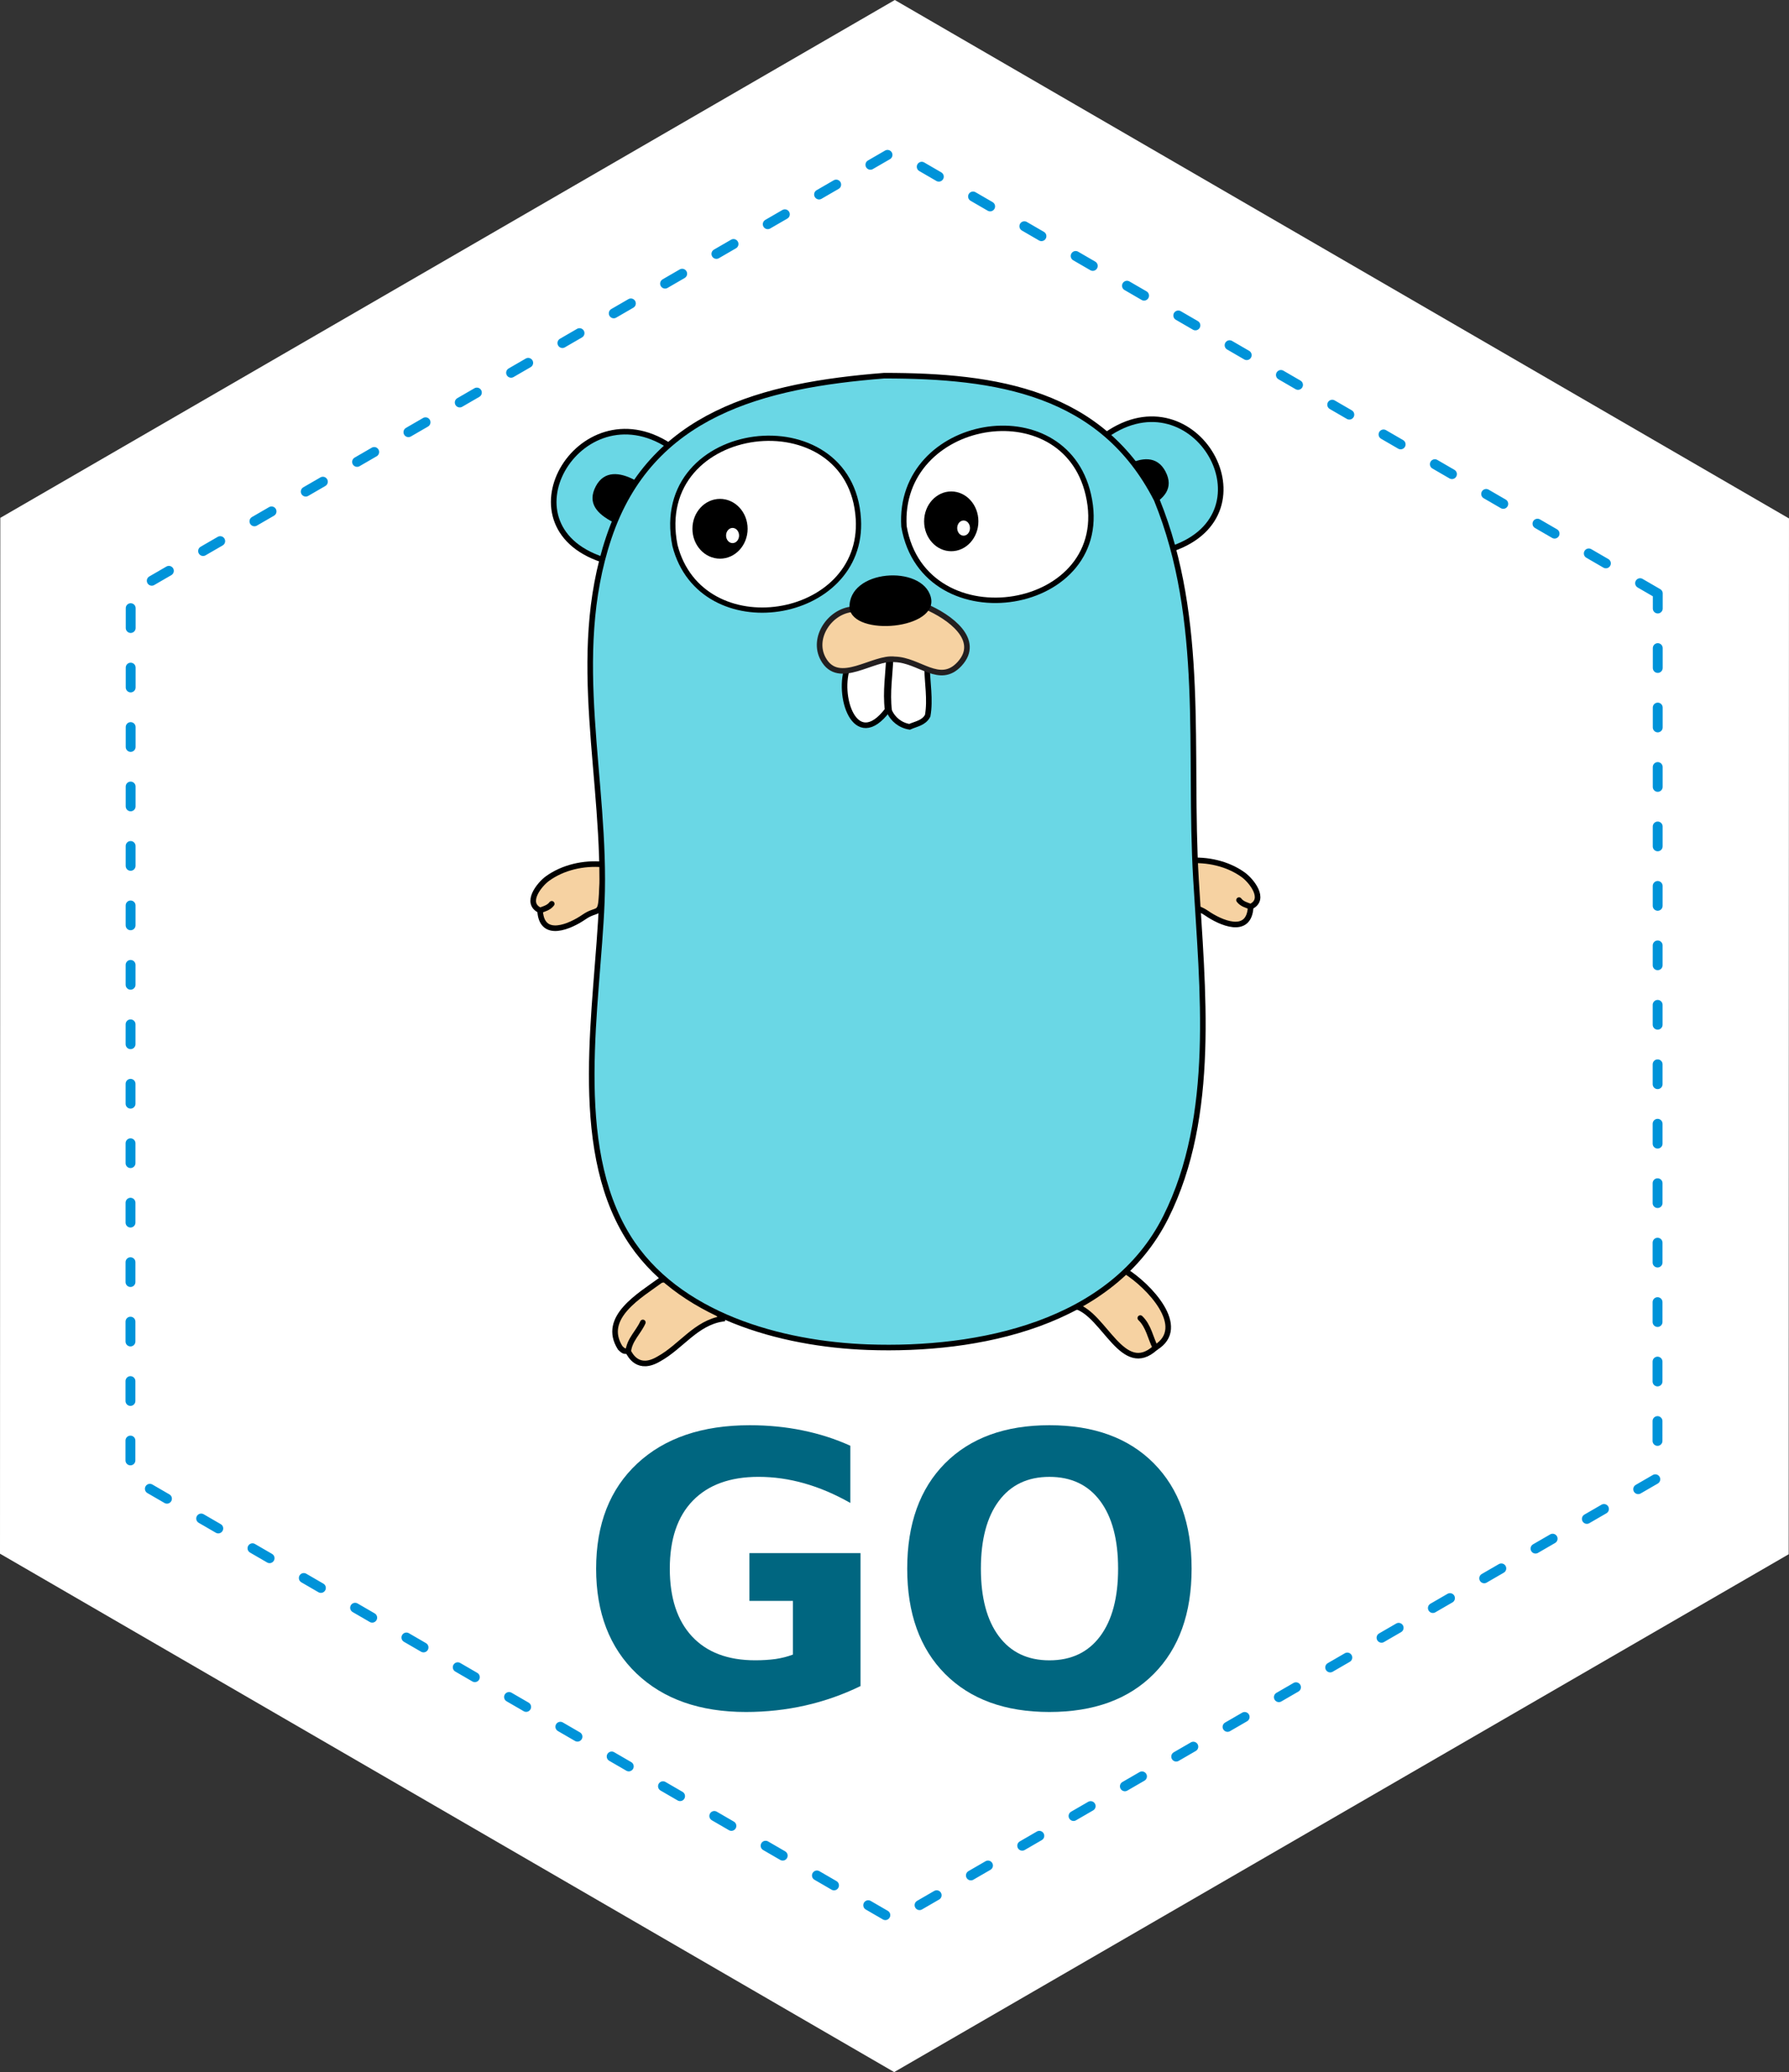 <?xml version="1.0" encoding="UTF-8" standalone="no"?>
<!-- Generator: Adobe Illustrator 15.0.0, SVG Export Plug-In . SVG Version: 6.00 Build 0)  -->

<svg
   xmlns:dc="http://purl.org/dc/elements/1.1/"
   xmlns:cc="http://creativecommons.org/ns#"
   xmlns:rdf="http://www.w3.org/1999/02/22-rdf-syntax-ns#"
   xmlns:svg="http://www.w3.org/2000/svg"
   xmlns="http://www.w3.org/2000/svg"
   xmlns:sodipodi="http://sodipodi.sourceforge.net/DTD/sodipodi-0.dtd"
   xmlns:inkscape="http://www.inkscape.org/namespaces/inkscape"
   version="1.1"
   id="レイヤー_1"
   x="0px"
   y="0px"
   width="180.721"
   height="209.355"
   viewBox="0 0 180.721 209.355"
   enable-background="new 0 0 401.98 559.472"
   xml:space="preserve"
   inkscape:version="0.91 r13725"
   sodipodi:docname="go_complete.svg"><rect x="0" y="0" width="180.721" height="209.355" fill="#333333" stroke="none"/><defs
     id="defs59"><clipPath
       clipPathUnits="userSpaceOnUse"
       id="clipPath4240"><path
         style="color:#000000;display:inline;overflow:visible;visibility:visible;fill:none;fill-opacity:1;fill-rule:nonzero;stroke:#0093d9;stroke-width:1;stroke-linecap:round;stroke-linejoin:miter;stroke-miterlimit:4;stroke-dasharray:2, 4;stroke-dashoffset:7.517;stroke-opacity:1;marker:none;enable-background:accumulate"
         d="m 199.805,92.631 c -28.936,16.755 -57.872,33.509 -86.809,50.264 -0.008,34.885 -0.02,69.771 -0.031,104.656 30.11,17.459 60.217,34.92 90.328,52.377 30.121,-17.439 60.241,-34.88 90.361,-52.32 0.008,-34.885 0.02,-69.77 0.031,-104.654 -30.109,-17.46 -60.219,-34.92 -90.328,-52.381 -1.184,0.686 -2.368,1.372 -3.553,2.059 z"
         id="path4242"
         inkscape:connector-curvature="0" /></clipPath></defs><sodipodi:namedview
     pagecolor="#ffffff"
     bordercolor="#666666"
     borderopacity="1"
     objecttolerance="10"
     gridtolerance="10"
     guidetolerance="10"
     inkscape:pageopacity="0"
     inkscape:pageshadow="2"
     inkscape:window-width="1366"
     inkscape:window-height="704"
     id="namedview57"
     showgrid="false"
     fit-margin-top="0"
     fit-margin-left="0"
     fit-margin-right="0"
     fit-margin-bottom="0"
     inkscape:zoom="1.193105"
     inkscape:cx="18.047484"
     inkscape:cy="77.368088"
     inkscape:window-x="0"
     inkscape:window-y="27"
     inkscape:window-maximized="1"
     inkscape:current-layer="レイヤー_1" /><rect
     style="fill:#ffffff;fill-opacity:1"
     id="rect4238"
     width="280.78"
     height="275.751"
     x="44.422"
     y="49.039"
     clip-path="url(#clipPath4240)"
     transform="translate(-112.965,-90.572)" /><g
     id="g4195"
     transform="matrix(0.188,0,0,0.188,52.558,35.49)"><path
       id="path3"
       d="m 10.634,300.493 c 0.764,15.751 16.499,8.463 23.626,3.539 6.765,-4.675 8.743,-0.789 9.337,-10.015 0.389,-6.064 1.088,-12.128 0.744,-18.216 -10.23,-0.927 -21.357,1.509 -29.744,7.602 -4.32,3.139 -12.42,13.158 -3.963,17.09"
       inkscape:connector-curvature="0"
       style="clip-rule:evenodd;fill:#f6d2a2;fill-rule:evenodd;stroke:#000000;stroke-width:3;stroke-linecap:round" /><path
       id="path5"
       d="m 10.634,300.493 c 2.29,-0.852 4.717,-1.457 6.271,-3.528"
       inkscape:connector-curvature="0"
       style="clip-rule:evenodd;fill:#c6b198;fill-rule:evenodd;stroke:#000000;stroke-width:3;stroke-linecap:round" /><path
       id="path7"
       d="M 46.997,112.853 C -13.3,95.897 31.536,19.189 79.956,50.74 l -32.959,62.113 z"
       inkscape:connector-curvature="0"
       style="clip-rule:evenodd;fill:#6ad7e5;fill-rule:evenodd;stroke:#000000;stroke-width:3;stroke-linecap:round" /><path
       id="path9"
       d="m 314.895,44.984 c 47.727,-33.523 90.856,42.111 35.388,61.141 L 314.895,44.984 Z"
       inkscape:connector-curvature="0"
       style="clip-rule:evenodd;fill:#6ad7e5;fill-rule:evenodd;stroke:#000000;stroke-width:3;stroke-linecap:round" /><path
       id="path11"
       d="m 325.161,494.343 c 12.123,7.501 34.282,30.182 16.096,41.18 -17.474,15.999 -27.254,-17.561 -42.591,-22.211 6.605,-8.97 14.977,-17.149 26.495,-18.969 z"
       inkscape:connector-curvature="0"
       style="clip-rule:evenodd;fill:#f6d2a2;fill-rule:evenodd;stroke:#000000;stroke-width:3;stroke-linecap:round" /><path
       id="path13"
       d="m 341.257,535.522 c -2.696,-5.361 -3.601,-11.618 -8.102,-15.939"
       inkscape:connector-curvature="0"
       style="clip-rule:evenodd;fill:none;fill-rule:evenodd;stroke:#000000;stroke-width:3;stroke-linecap:round" /><path
       id="path15"
       d="m 108.579,519.975 c -14.229,2.202 -22.238,15.039 -34.1,21.558 -11.178,6.665 -15.454,-2.134 -16.461,-3.92 -1.752,-0.799 -1.605,0.744 -4.309,-1.979 -10.362,-16.354 10.797,-28.308 21.815,-36.432 15.346,-3.102 24.963,10.202 33.055,20.773 z"
       inkscape:connector-curvature="0"
       style="clip-rule:evenodd;fill:#f6d2a2;fill-rule:evenodd;stroke:#000000;stroke-width:3;stroke-linecap:round" /><path
       id="path17"
       d="m 58.019,537.612 c 0.542,-6.233 5.484,-10.407 7.838,-15.677"
       inkscape:connector-curvature="0"
       style="clip-rule:evenodd;fill:none;fill-rule:evenodd;stroke:#000000;stroke-width:3;stroke-linecap:round" /><path
       id="path19"
       d="M 49.513,91.667 C 41.558,87.459 35.722,81.744 40.588,72.543 45.093,64.025 53.462,64.95 61.418,69.158 L 49.513,91.667 Z"
       inkscape:connector-curvature="0"
       style="clip-rule:evenodd;fill-rule:evenodd" /><path
       id="path21"
       d="m 337.716,83.667 c 7.955,-4.208 13.791,-9.923 8.925,-19.124 -4.505,-8.518 -12.874,-7.593 -20.83,-3.385 l 11.905,22.509 z"
       inkscape:connector-curvature="0"
       style="clip-rule:evenodd;fill-rule:evenodd" /><path
       id="path23"
       d="m 392.475,298.493 c -0.764,15.751 -16.499,8.463 -23.626,3.539 -6.765,-4.675 -8.743,-0.789 -9.337,-10.015 -0.389,-6.064 -1.088,-12.128 -0.744,-18.216 10.23,-0.927 21.357,1.509 29.744,7.602 4.319,3.139 12.42,13.158 3.963,17.09"
       inkscape:connector-curvature="0"
       style="clip-rule:evenodd;fill:#f6d2a2;fill-rule:evenodd;stroke:#000000;stroke-width:3;stroke-linecap:round" /><path
       id="path25"
       d="m 392.475,298.493 c -2.29,-0.852 -4.717,-1.457 -6.271,-3.528"
       inkscape:connector-curvature="0"
       style="clip-rule:evenodd;fill:#c6b198;fill-rule:evenodd;stroke:#000000;stroke-width:3;stroke-linecap:round" /><g
       id="g27"><path
         id="path29"
         d="m 195.512,13.124 c 60.365,0 116.953,8.633 146.452,66.629 26.478,65.006 17.062,135.104 21.1,203.806 3.468,58.992 11.157,127.145 -16.21,181.812 -28.79,57.514 -100.73,71.982 -160,69.863 C 140.299,533.568 84.06,518.38 57.785,475.845 26.959,425.945 41.553,351.747 43.792,296.223 46.444,230.452 25.977,164.481 47.584,100.122 69.999,33.359 130.451,18.271 195.512,13.124"
         inkscape:connector-curvature="0"
         style="clip-rule:evenodd;fill:#6ad7e5;fill-rule:evenodd;stroke:#000000;stroke-width:3;stroke-linecap:round" /></g><path
       id="path31"
       d="m 206.169,94.16 c 10.838,63.003 113.822,46.345 99.03,-17.197 -13.264,-56.98 -102.632,-41.208 -99.03,17.197"
       inkscape:connector-curvature="0"
       style="clip-rule:evenodd;fill:#ffffff;fill-rule:evenodd;stroke:#000000;stroke-width:2.908;stroke-linecap:round" /><path
       id="path33"
       d="M 83.103,104.35 C 97.15,159.2 184.967,145.157 181.657,90.137 177.691,24.242 69.673,36.957 83.103,104.35"
       inkscape:connector-curvature="0"
       style="clip-rule:evenodd;fill:#ffffff;fill-rule:evenodd;stroke:#000000;stroke-width:2.821;stroke-linecap:round" /><path
       id="path35"
       d="m 218.594,169.762 c 0.046,8.191 1.861,17.387 0.312,26.101 -2.091,3.952 -6.193,4.37 -9.729,5.967 -4.89,-0.767 -9.002,-3.978 -10.963,-8.552 -1.255,-9.946 0.468,-19.576 0.785,-29.526 l 19.595,6.01 z"
       inkscape:connector-curvature="0"
       style="clip-rule:evenodd;fill:#ffffff;fill-rule:evenodd;stroke:#000000;stroke-width:3;stroke-linecap:round" /><g
       id="g37"><ellipse
         id="ellipse39"
         ry="16.062"
         rx="14.829"
         cy="95.404"
         cx="107.324"
         style="clip-rule:evenodd;fill-rule:evenodd" /><ellipse
         id="ellipse41"
         ry="4.082"
         rx="3.496"
         cy="99.029"
         cx="114.069"
         style="clip-rule:evenodd;fill:#ffffff;fill-rule:evenodd" /></g><g
       id="g43"><ellipse
         id="ellipse45"
         ry="16.062"
         rx="14.582"
         cy="91.404"
         cx="231.571"
         style="clip-rule:evenodd;fill-rule:evenodd" /><ellipse
         id="ellipse47"
         ry="4.082"
         rx="3.438"
         cy="95.029"
         cx="238.204"
         style="clip-rule:evenodd;fill:#ffffff;fill-rule:evenodd" /></g><path
       id="path49"
       d="m 176.217,168.87 c -6.47,15.68 3.608,47.035 21.163,23.908 -1.255,-9.946 0.468,-19.576 0.785,-29.526 l -21.948,5.618 z"
       inkscape:connector-curvature="0"
       style="clip-rule:evenodd;fill:#ffffff;fill-rule:evenodd;stroke:#000000;stroke-width:3;stroke-linecap:round" /><g
       id="g51"><path
         id="path53"
         d="m 178.431,138.673 c -12.059,1.028 -21.916,15.366 -15.646,26.709 8.303,15.024 26.836,-1.329 38.379,0.203 13.285,0.272 24.17,14.047 34.84,2.49 11.867,-12.854 -5.109,-25.373 -18.377,-30.97 l -39.196,1.568 z"
         inkscape:connector-curvature="0"
         style="clip-rule:evenodd;fill:#f6d2a2;fill-rule:evenodd;stroke:#231f20;stroke-width:3;stroke-linecap:round" /><path
         id="path55"
         d="m 176.913,138.045 c -0.893,-20.891 38.938,-23.503 43.642,-6.016 4.692,17.446 -41.681,21.498 -43.642,6.016 -1.565,-12.363 0,0 0,0 z"
         inkscape:connector-curvature="0"
         style="clip-rule:evenodd;fill-rule:evenodd" /></g></g><path
     transform="matrix(0.86,0,0,0.863,-14.518,-4.615)"
     inkscape:transform-center-y="-1.5566024"
     inkscape:transform-center-x="0.34789098"
     d="m 211.608,74.824 -0.033,103.562 -89.704,51.752 -89.67,-51.81 0.033,-103.562 89.704,-51.752 z"
     inkscape:randomized="0"
     inkscape:rounded="0"
     inkscape:flatsided="true"
     sodipodi:arg2="0.0003204856"
     sodipodi:arg1="-0.52327829"
     sodipodi:r2="103.56153"
     sodipodi:r1="103.56153"
     sodipodi:cy="126.57602"
     sodipodi:cx="121.90476"
     sodipodi:sides="6"
     id="path7936"
     style="color:#000000;display:inline;overflow:visible;visibility:visible;fill:none;fill-opacity:1;fill-rule:nonzero;stroke:#0093d9;stroke-width:1.16;stroke-linecap:round;stroke-linejoin:miter;stroke-miterlimit:4;stroke-dasharray:2.32, 4.641;stroke-dashoffset:7.517;stroke-opacity:1;marker:none;enable-background:accumulate"
     sodipodi:type="star" /><g
     transform="matrix(2.189,0,0,2.189,-196.712,-494.158)"
     style="font-style:normal;font-variant:normal;font-weight:bold;font-stretch:normal;font-size:17.5px;line-height:125%;font-family:sans-serif;-inkscape-font-specification:'sans-serif Bold';letter-spacing:0px;word-spacing:0px;fill:#006680;fill-opacity:1;stroke:none;stroke-width:1px;stroke-linecap:butt;stroke-linejoin:miter;stroke-opacity:1"
     id="flowRoot4224"><path
       d="m 129.576,303.569 q -1.23,0.598 -2.555,0.897 -1.324,0.299 -2.734,0.299 -3.187,0 -5.05,-1.777 -1.863,-1.786 -1.863,-4.836 0,-3.085 1.897,-4.854 1.897,-1.769 5.195,-1.769 1.273,0 2.435,0.239 1.171,0.239 2.205,0.709 l 0,2.64 q -1.068,-0.607 -2.128,-0.906 -1.051,-0.299 -2.111,-0.299 -1.965,0 -3.033,1.102 -1.06,1.094 -1.06,3.136 0,2.025 1.025,3.127 1.025,1.102 2.914,1.102 0.513,0 0.948,-0.06 0.444,-0.068 0.795,-0.205 l 0,-2.478 -2.008,0 0,-2.205 5.127,0 0,6.135 z"
       style="fill:#006680;fill-opacity:1"
       id="path7704" /><path
       d="m 138.292,293.913 q -1.504,0 -2.333,1.111 -0.829,1.111 -0.829,3.127 0,2.008 0.829,3.119 0.829,1.111 2.333,1.111 1.512,0 2.341,-1.111 0.829,-1.111 0.829,-3.119 0,-2.017 -0.829,-3.127 -0.829,-1.111 -2.341,-1.111 z m 0,-2.384 q 3.076,0 4.819,1.76 1.743,1.76 1.743,4.862 0,3.093 -1.743,4.854 -1.743,1.76 -4.819,1.76 -3.068,0 -4.819,-1.76 -1.743,-1.76 -1.743,-4.854 0,-3.102 1.743,-4.862 1.752,-1.76 4.819,-1.76 z"
       style="fill:#006680;fill-opacity:1"
       id="path7706" /></g></svg>